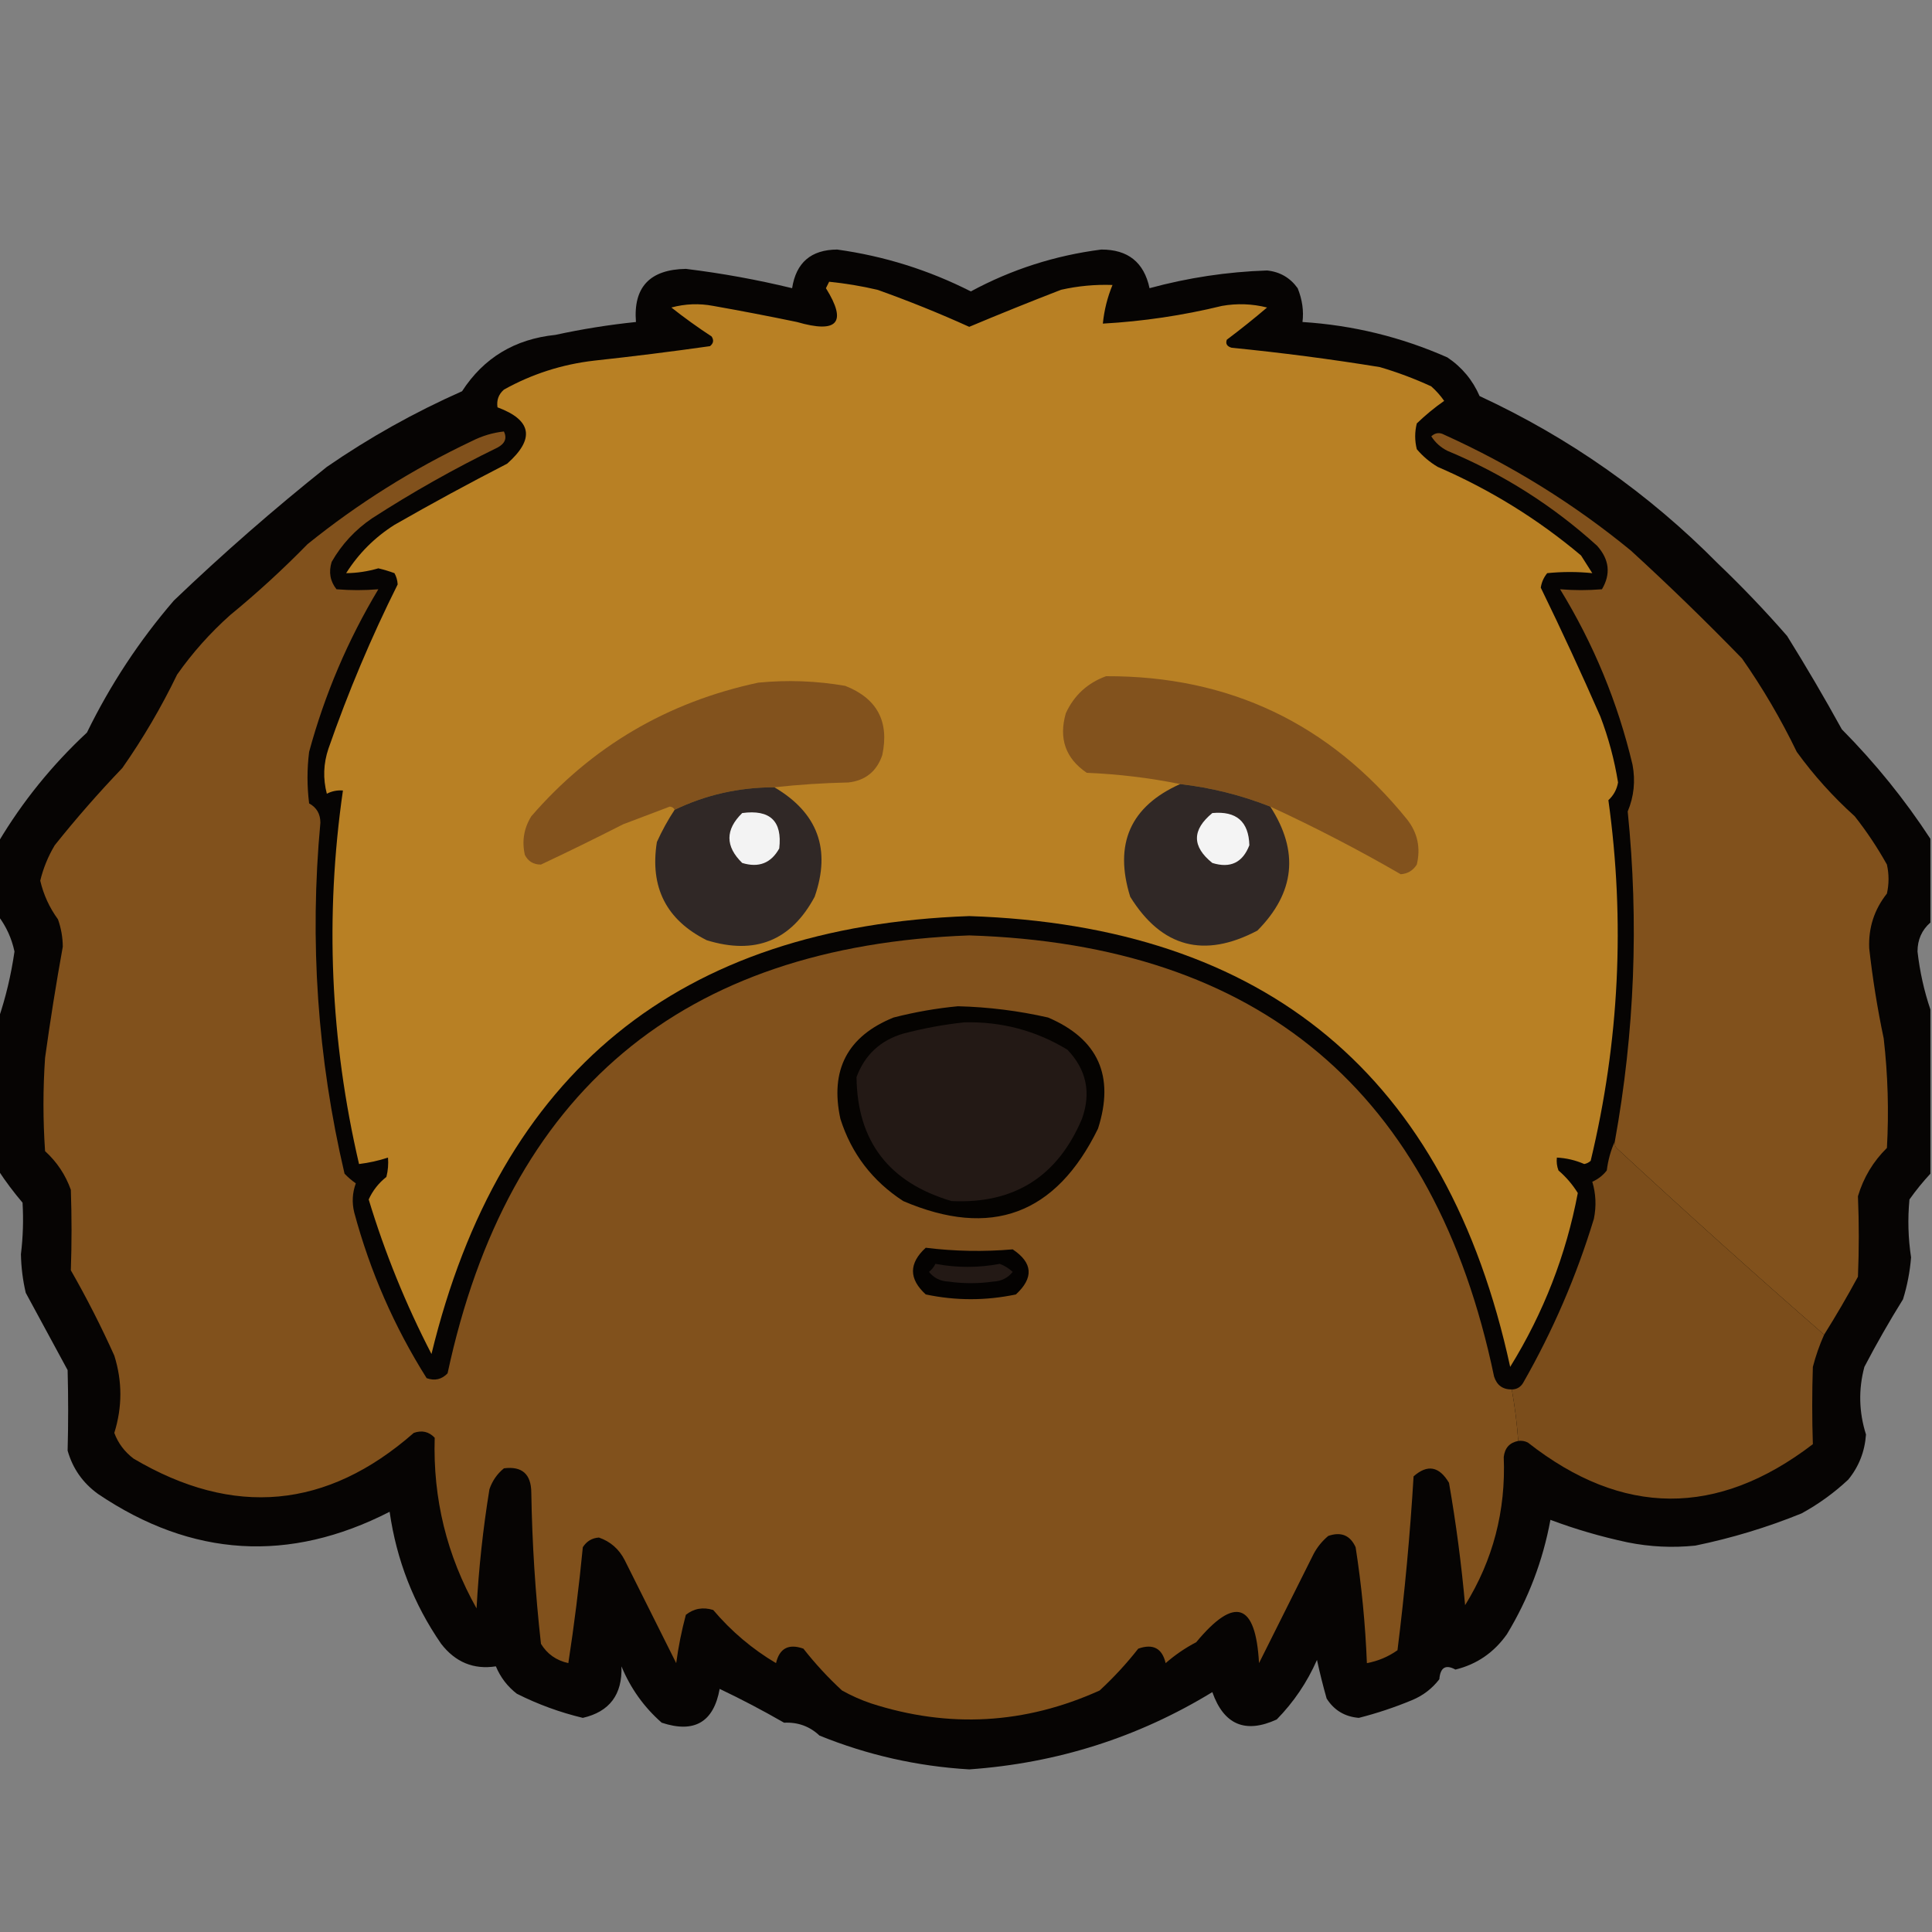 <?xml version="1.0" encoding="UTF-8"?>
<!DOCTYPE svg PUBLIC "-//W3C//DTD SVG 1.1//EN" "http://www.w3.org/Graphics/SVG/1.1/DTD/svg11.dtd">
<svg xmlns="http://www.w3.org/2000/svg" version="1.1" width="600px" height="600px" style="shape-rendering:geometricPrecision; text-rendering:geometricPrecision; image-rendering:optimizeQuality; fill-rule:evenodd; clip-rule:evenodd" xmlns:xlink="http://www.w3.org/1999/xlink">
<rect width="100%" height="100%" fill="#808080" stroke="none"/>
<g><path style="opacity:0.973" fill="#040200" d="M 599.5,260.5 C 599.5,269.167 599.5,277.833 599.5,286.5C 596.84,288.826 595.507,291.826 595.5,295.5C 596.217,301.765 597.55,307.765 599.5,313.5C 599.5,330.5 599.5,347.5 599.5,364.5C 597.197,366.978 595.031,369.645 593,372.5C 592.424,378.514 592.59,384.514 593.5,390.5C 593.145,394.921 592.312,399.254 591,403.5C 586.747,410.337 582.747,417.337 579,424.5C 577.13,431.521 577.296,438.521 579.5,445.5C 579.127,450.794 577.294,455.461 574,459.5C 569.609,463.612 564.776,467.112 559.5,470C 548.807,474.342 537.807,477.676 526.5,480C 519.452,480.73 512.452,480.397 505.5,479C 497.207,477.231 489.207,474.898 481.5,472C 479.169,484.659 474.669,496.492 468,507.5C 463.978,513.207 458.645,516.874 452,518.5C 448.966,516.834 447.299,517.834 447,521.5C 444.736,524.433 441.902,526.6 438.5,528C 433.137,530.232 427.637,532.066 422,533.5C 417.652,533.145 414.319,531.145 412,527.5C 410.874,523.535 409.874,519.535 409,515.5C 405.947,522.444 401.781,528.611 396.5,534C 386.742,538.469 380.075,535.636 376.5,525.5C 353.44,539.573 328.273,547.573 301,549.5C 284.915,548.55 269.415,545.05 254.5,539C 251.458,536.125 247.791,534.792 243.5,535C 236.895,531.199 230.228,527.699 223.5,524.5C 221.626,534.85 215.626,538.35 205.5,535C 199.996,530.173 195.83,524.34 193,517.5C 193.31,526.261 189.31,531.594 181,533.5C 173.871,531.79 167.038,529.29 160.5,526C 157.598,523.76 155.431,520.927 154,517.5C 147.1,518.561 141.433,516.228 137,510.5C 128.49,498.172 123.156,484.505 121,469.5C 89.817,485.466 59.65,483.633 30.5,464C 25.747,460.586 22.581,456.086 21,450.5C 21.221,442.176 21.221,433.843 21,425.5C 16.681,417.532 12.348,409.532 8,401.5C 7.075,397.555 6.575,393.555 6.5,389.5C 7.15,384.166 7.316,378.832 7,373.5C 4.252,370.266 1.752,366.932 -0.5,363.5C -0.5,347.833 -0.5,332.167 -0.5,316.5C 1.782,309.78 3.449,302.78 4.5,295.5C 3.617,291.406 1.95,287.739 -0.5,284.5C -0.5,276.833 -0.5,269.167 -0.5,261.5C 6.969,248.955 16.136,237.622 27,227.5C 34.26,212.634 43.26,198.967 54,186.5C 69.241,171.921 85.075,158.088 101.5,145C 114.692,135.9 128.692,128.066 143.5,121.5C 150.207,111.131 159.873,105.298 172.5,104C 180.758,102.201 189.091,100.868 197.5,100C 196.636,89.189 201.803,83.689 213,83.5C 224.153,84.865 235.153,86.865 246,89.5C 247.233,81.544 251.9,77.544 260,77.5C 274.565,79.522 288.398,83.855 301.5,90.5C 314.155,83.671 327.655,79.338 342,77.5C 350.291,77.463 355.291,81.463 357,89.5C 368.955,86.242 381.121,84.409 393.5,84C 397.491,84.412 400.658,86.246 403,89.5C 404.426,93.024 404.926,96.524 404.5,100C 420.18,101.004 435.18,104.67 449.5,111C 454.013,114.033 457.347,118.033 459.5,123C 487.319,135.904 511.986,153.238 533.5,175C 541.031,182.197 548.198,189.697 555,197.5C 560.919,207.002 566.586,216.669 572,226.5C 582.385,236.988 591.551,248.321 599.5,260.5 Z"/></g>
<g><path style="opacity:1" fill="#b88024" d="M 257.5,87.5 C 262.547,88.007 267.547,88.84 272.5,90C 282.216,93.457 291.716,97.29 301,101.5C 310.414,97.546 319.914,93.713 329.5,90C 334.767,88.809 340.101,88.309 345.5,88.5C 343.912,92.346 342.912,96.346 342.5,100.5C 354.972,99.802 367.305,97.968 379.5,95C 384.202,94.172 388.869,94.338 393.5,95.5C 389.464,98.943 385.297,102.276 381,105.5C 380.544,106.744 381.044,107.577 382.5,108C 397.899,109.521 413.232,111.521 428.5,114C 433.977,115.604 439.311,117.604 444.5,120C 446.019,121.351 447.352,122.851 448.5,124.5C 445.534,126.569 442.701,128.902 440,131.5C 439.333,134.167 439.333,136.833 440,139.5C 441.873,141.709 444.04,143.542 446.5,145C 462.757,152.036 477.591,161.203 491,172.5C 492.167,174.333 493.333,176.167 494.5,178C 489.883,177.524 485.217,177.524 480.5,178C 479.427,179.313 478.76,180.813 478.5,182.5C 484.938,195.708 491.104,209.042 497,222.5C 499.536,229.145 501.369,235.978 502.5,243C 502.115,245.184 501.115,247.018 499.5,248.5C 504.726,286.159 502.893,323.493 494,360.5C 493.439,361.022 492.772,361.355 492,361.5C 489.276,360.313 486.443,359.647 483.5,359.5C 483.343,360.873 483.51,362.207 484,363.5C 486.374,365.539 488.374,367.872 490,370.5C 486.367,389.721 479.367,407.721 469,424.5C 449.375,334.21 393.375,287.544 301,284.5C 210.91,287.696 155.243,333.029 134,420.5C 126.031,405.09 119.531,389.09 114.5,372.5C 115.761,369.736 117.595,367.403 120,365.5C 120.495,363.527 120.662,361.527 120.5,359.5C 117.574,360.461 114.574,361.127 111.5,361.5C 102.555,323.105 100.888,284.438 106.5,245.5C 104.738,245.357 103.071,245.691 101.5,246.5C 100.269,241.799 100.436,237.132 102,232.5C 108.093,214.988 115.26,197.988 123.5,181.5C 123.43,180.228 123.097,179.062 122.5,178C 120.863,177.399 119.197,176.899 117.5,176.5C 114.174,177.468 110.841,177.968 107.5,178C 111.36,171.895 116.36,166.895 122.5,163C 134.007,156.412 145.674,150.079 157.5,144C 166.19,136.293 165.19,130.459 154.5,126.5C 154.178,124.278 154.845,122.444 156.5,121C 165.185,116.158 174.519,113.158 184.5,112C 196.546,110.696 208.546,109.196 220.5,107.5C 221.583,106.635 221.749,105.635 221,104.5C 216.67,101.662 212.504,98.662 208.5,95.5C 212.795,94.339 217.129,94.172 221.5,95C 230.191,96.538 238.857,98.205 247.5,100C 260.15,103.667 263.15,100.167 256.5,89.5C 256.863,88.817 257.196,88.15 257.5,87.5 Z"/></g>
<g><path style="opacity:1" fill="#81511c" d="M 469.5,431.5 C 470.446,436.793 471.113,442.126 471.5,447.5C 468.812,448.024 467.312,449.691 467,452.5C 467.675,469.178 463.675,484.511 455,498.5C 453.859,485.754 452.192,473.087 450,460.5C 446.958,455.358 443.292,454.691 439,458.5C 437.919,476.535 436.252,494.535 434,512.5C 431.104,514.533 427.937,515.866 424.5,516.5C 424.024,504.436 422.858,492.436 421,480.5C 419.309,476.787 416.475,475.621 412.5,477C 410.641,478.558 409.141,480.391 408,482.5C 402.333,493.833 396.667,505.167 391,516.5C 389.97,497.747 383.47,495.58 371.5,510C 368.073,511.796 364.906,513.963 362,516.5C 360.923,511.885 358.09,510.385 353.5,512C 349.868,516.634 345.868,520.967 341.5,525C 318.335,535.473 294.668,536.807 270.5,529C 267.382,527.941 264.382,526.608 261.5,525C 257.132,520.967 253.132,516.634 249.5,512C 244.91,510.385 242.077,511.885 241,516.5C 233.62,512.127 227.12,506.627 221.5,500C 218.331,499.022 215.497,499.522 213,501.5C 211.678,506.428 210.678,511.428 210,516.5C 204.682,505.864 199.349,495.198 194,484.5C 192.227,481.055 189.56,478.722 186,477.5C 183.849,477.643 182.182,478.643 181,480.5C 179.829,492.593 178.329,504.593 176.5,516.5C 172.755,515.662 169.922,513.662 168,510.5C 166.255,494.886 165.255,479.219 165,463.5C 164.945,457.776 162.112,455.276 156.5,456C 154.383,457.731 152.883,459.898 152,462.5C 150.006,474.75 148.673,487.083 148,499.5C 138.758,483.094 134.425,465.427 135,446.5C 133.192,444.604 131.025,444.104 128.5,445C 101.534,468.66 72.534,471.326 41.5,453C 38.675,450.857 36.675,448.19 35.5,445C 38.006,436.964 38.006,428.964 35.5,421C 31.421,411.93 26.921,403.096 22,394.5C 22.29,386.179 22.29,377.846 22,369.5C 20.338,364.846 17.671,360.846 14,357.5C 13.333,347.833 13.333,338.167 14,328.5C 15.593,316.963 17.426,305.463 19.5,294C 19.477,291.075 18.977,288.241 18,285.5C 15.351,281.868 13.517,277.868 12.5,273.5C 13.435,269.626 14.935,265.96 17,262.5C 23.627,254.204 30.627,246.204 38,238.5C 44.423,229.326 50.09,219.66 55,209.5C 59.758,202.738 65.258,196.571 71.5,191C 79.879,184.133 87.879,176.8 95.5,169C 111.168,156.356 128.168,145.689 146.5,137C 149.742,135.361 153.076,134.361 156.5,134C 157.5,136.091 156.833,137.757 154.5,139C 141.014,145.574 128.014,152.907 115.5,161C 110.287,164.546 106.12,169.046 103,174.5C 102.022,177.669 102.522,180.503 104.5,183C 108.866,183.363 113.199,183.363 117.5,183C 108.012,198.814 100.845,215.647 96,233.5C 95.333,238.833 95.333,244.167 96,249.5C 98.329,250.771 99.495,252.771 99.5,255.5C 96.083,292.238 98.583,328.571 107,364.5C 108.074,365.618 109.24,366.618 110.5,367.5C 109.425,370.438 109.259,373.438 110,376.5C 114.925,394.844 122.425,412.011 132.5,428C 135.025,428.896 137.192,428.396 139,426.5C 157.732,339.097 211.732,293.764 301,290.5C 391.18,293.336 445.513,339.003 464,427.5C 464.875,430.215 466.708,431.548 469.5,431.5 Z"/></g>
<g><path style="opacity:1" fill="#81511c" d="M 566.5,414.5 C 544.74,395.523 523.24,376.19 502,356.5C 501.536,355.906 501.369,355.239 501.5,354.5C 507.655,320.516 508.988,286.349 505.5,252C 507.435,247.392 507.935,242.559 507,237.5C 502.412,218.153 494.912,199.987 484.5,183C 488.801,183.363 493.134,183.363 497.5,183C 500.302,178.254 499.802,173.754 496,169.5C 482.276,157.044 466.776,147.211 449.5,140C 447.415,138.959 445.748,137.459 444.5,135.5C 445.723,134.386 447.056,134.219 448.5,135C 469.478,144.482 488.812,156.482 506.5,171C 518.304,181.803 529.804,192.97 541,204.5C 547.423,213.674 553.09,223.34 558,233.5C 563.26,240.763 569.26,247.43 576,253.5C 579.726,258.228 583.059,263.228 586,268.5C 586.667,271.5 586.667,274.5 586,277.5C 582.064,282.476 580.23,288.143 580.5,294.5C 581.549,303.911 583.049,313.245 585,322.5C 586.302,333.809 586.635,345.143 586,356.5C 581.729,360.703 578.729,365.703 577,371.5C 577.351,379.817 577.351,388.151 577,396.5C 573.672,402.647 570.172,408.647 566.5,414.5 Z"/></g>
<g><path style="opacity:1" fill="#82521d" d="M 394.5,250.5 C 385.477,246.937 376.144,244.604 366.5,243.5C 357.069,241.58 347.402,240.414 337.5,240C 330.915,235.532 328.748,229.365 331,221.5C 333.562,215.939 337.728,212.106 343.5,210C 381.737,209.868 412.904,224.701 437,254.5C 440.242,258.64 441.242,263.306 440,268.5C 438.818,270.357 437.151,271.357 435,271.5C 421.876,263.902 408.376,256.902 394.5,250.5 Z"/></g>
<g><path style="opacity:1" fill="#82521d" d="M 240.5,244.5 C 229.502,244.503 219.169,246.836 209.5,251.5C 209.265,250.903 208.765,250.57 208,250.5C 203.167,252.333 198.333,254.167 193.5,256C 185.018,260.325 176.518,264.492 168,268.5C 165.695,268.516 164.028,267.516 163,265.5C 162.035,261.218 162.702,257.218 165,253.5C 183.733,231.872 207.233,218.039 235.5,212C 244.562,211.119 253.562,211.452 262.5,213C 272.388,216.896 276.221,224.063 274,234.5C 272.283,239.551 268.783,242.385 263.5,243C 255.656,243.171 247.989,243.671 240.5,244.5 Z"/></g>
<g><path style="opacity:1" fill="#302826" d="M 366.5,243.5 C 376.144,244.604 385.477,246.937 394.5,250.5C 403.494,264.401 402.161,277.235 390.5,289C 373.934,297.735 360.767,294.235 351,278.5C 345.884,262.079 351.05,250.413 366.5,243.5 Z"/></g>
<g><path style="opacity:1" fill="#302826" d="M 240.5,244.5 C 253.967,252.431 258.134,263.764 253,278.5C 245.698,292.135 234.531,296.635 219.5,292C 206.931,285.724 201.764,275.558 204,261.5C 205.592,257.979 207.425,254.646 209.5,251.5C 219.169,246.836 229.502,244.503 240.5,244.5 Z"/></g>
<g><path style="opacity:1" fill="#f3f3f3" d="M 230.5,252.5 C 239.161,251.329 242.994,254.996 242,263.5C 239.459,268.069 235.625,269.569 230.5,268C 225.208,262.835 225.208,257.668 230.5,252.5 Z"/></g>
<g><path style="opacity:1" fill="#f4f4f4" d="M 376.5,252.5 C 383.967,251.806 387.8,255.139 388,262.5C 385.917,267.904 382.084,269.737 376.5,268C 370.134,262.896 370.134,257.729 376.5,252.5 Z"/></g>
<g><path style="opacity:1" fill="#050301" d="M 297.5,312.5 C 306.953,312.738 316.287,313.905 325.5,316C 341.066,322.663 346.233,334.163 341,350.5C 327.948,377.184 307.781,384.684 280.5,373C 270.929,366.773 264.429,358.273 261,347.5C 257.682,332.301 263.182,321.801 277.5,316C 284.215,314.286 290.881,313.12 297.5,312.5 Z"/></g>
<g><path style="opacity:1" fill="#231915" d="M 299.5,317.5 C 311.047,317.219 321.714,320.053 331.5,326C 337.424,332.202 338.924,339.369 336,347.5C 328.406,365.434 314.906,373.934 295.5,373C 276.055,367.254 266.222,354.421 266,334.5C 268.568,327.599 273.402,323.099 280.5,321C 286.884,319.326 293.218,318.16 299.5,317.5 Z"/></g>
<g><path style="opacity:1" fill="#7b4d1b" d="M 501.5,354.5 C 501.369,355.239 501.536,355.906 502,356.5C 523.24,376.19 544.74,395.523 566.5,414.5C 565.062,417.716 563.895,421.049 563,424.5C 562.735,432.512 562.735,440.512 563,448.5C 533.333,471.214 503.833,471.047 474.5,448C 473.552,447.517 472.552,447.351 471.5,447.5C 471.113,442.126 470.446,436.793 469.5,431.5C 471.017,431.489 472.184,430.823 473,429.5C 482.243,413.345 489.576,396.345 495,378.5C 495.793,374.577 495.626,370.744 494.5,367C 496.286,366.215 497.786,365.049 499,363.5C 499.406,360.258 500.239,357.258 501.5,354.5 Z"/></g>
<g><path style="opacity:1" fill="#040201" d="M 287.5,387.5 C 296.506,388.613 305.506,388.78 314.5,388C 320.759,392.167 321.092,396.833 315.5,402C 306.158,403.966 296.825,403.966 287.5,402C 282.214,397.169 282.214,392.335 287.5,387.5 Z"/></g>
<g><path style="opacity:1" fill="#231915" d="M 290.5,392.5 C 297.18,393.752 303.847,393.752 310.5,392.5C 312.002,393.083 313.335,393.916 314.5,395C 312.974,396.887 310.974,397.887 308.5,398C 303.833,398.667 299.167,398.667 294.5,398C 292.026,397.887 290.026,396.887 288.5,395C 289.381,394.292 290.047,393.458 290.5,392.5 Z"/></g>
</svg>
